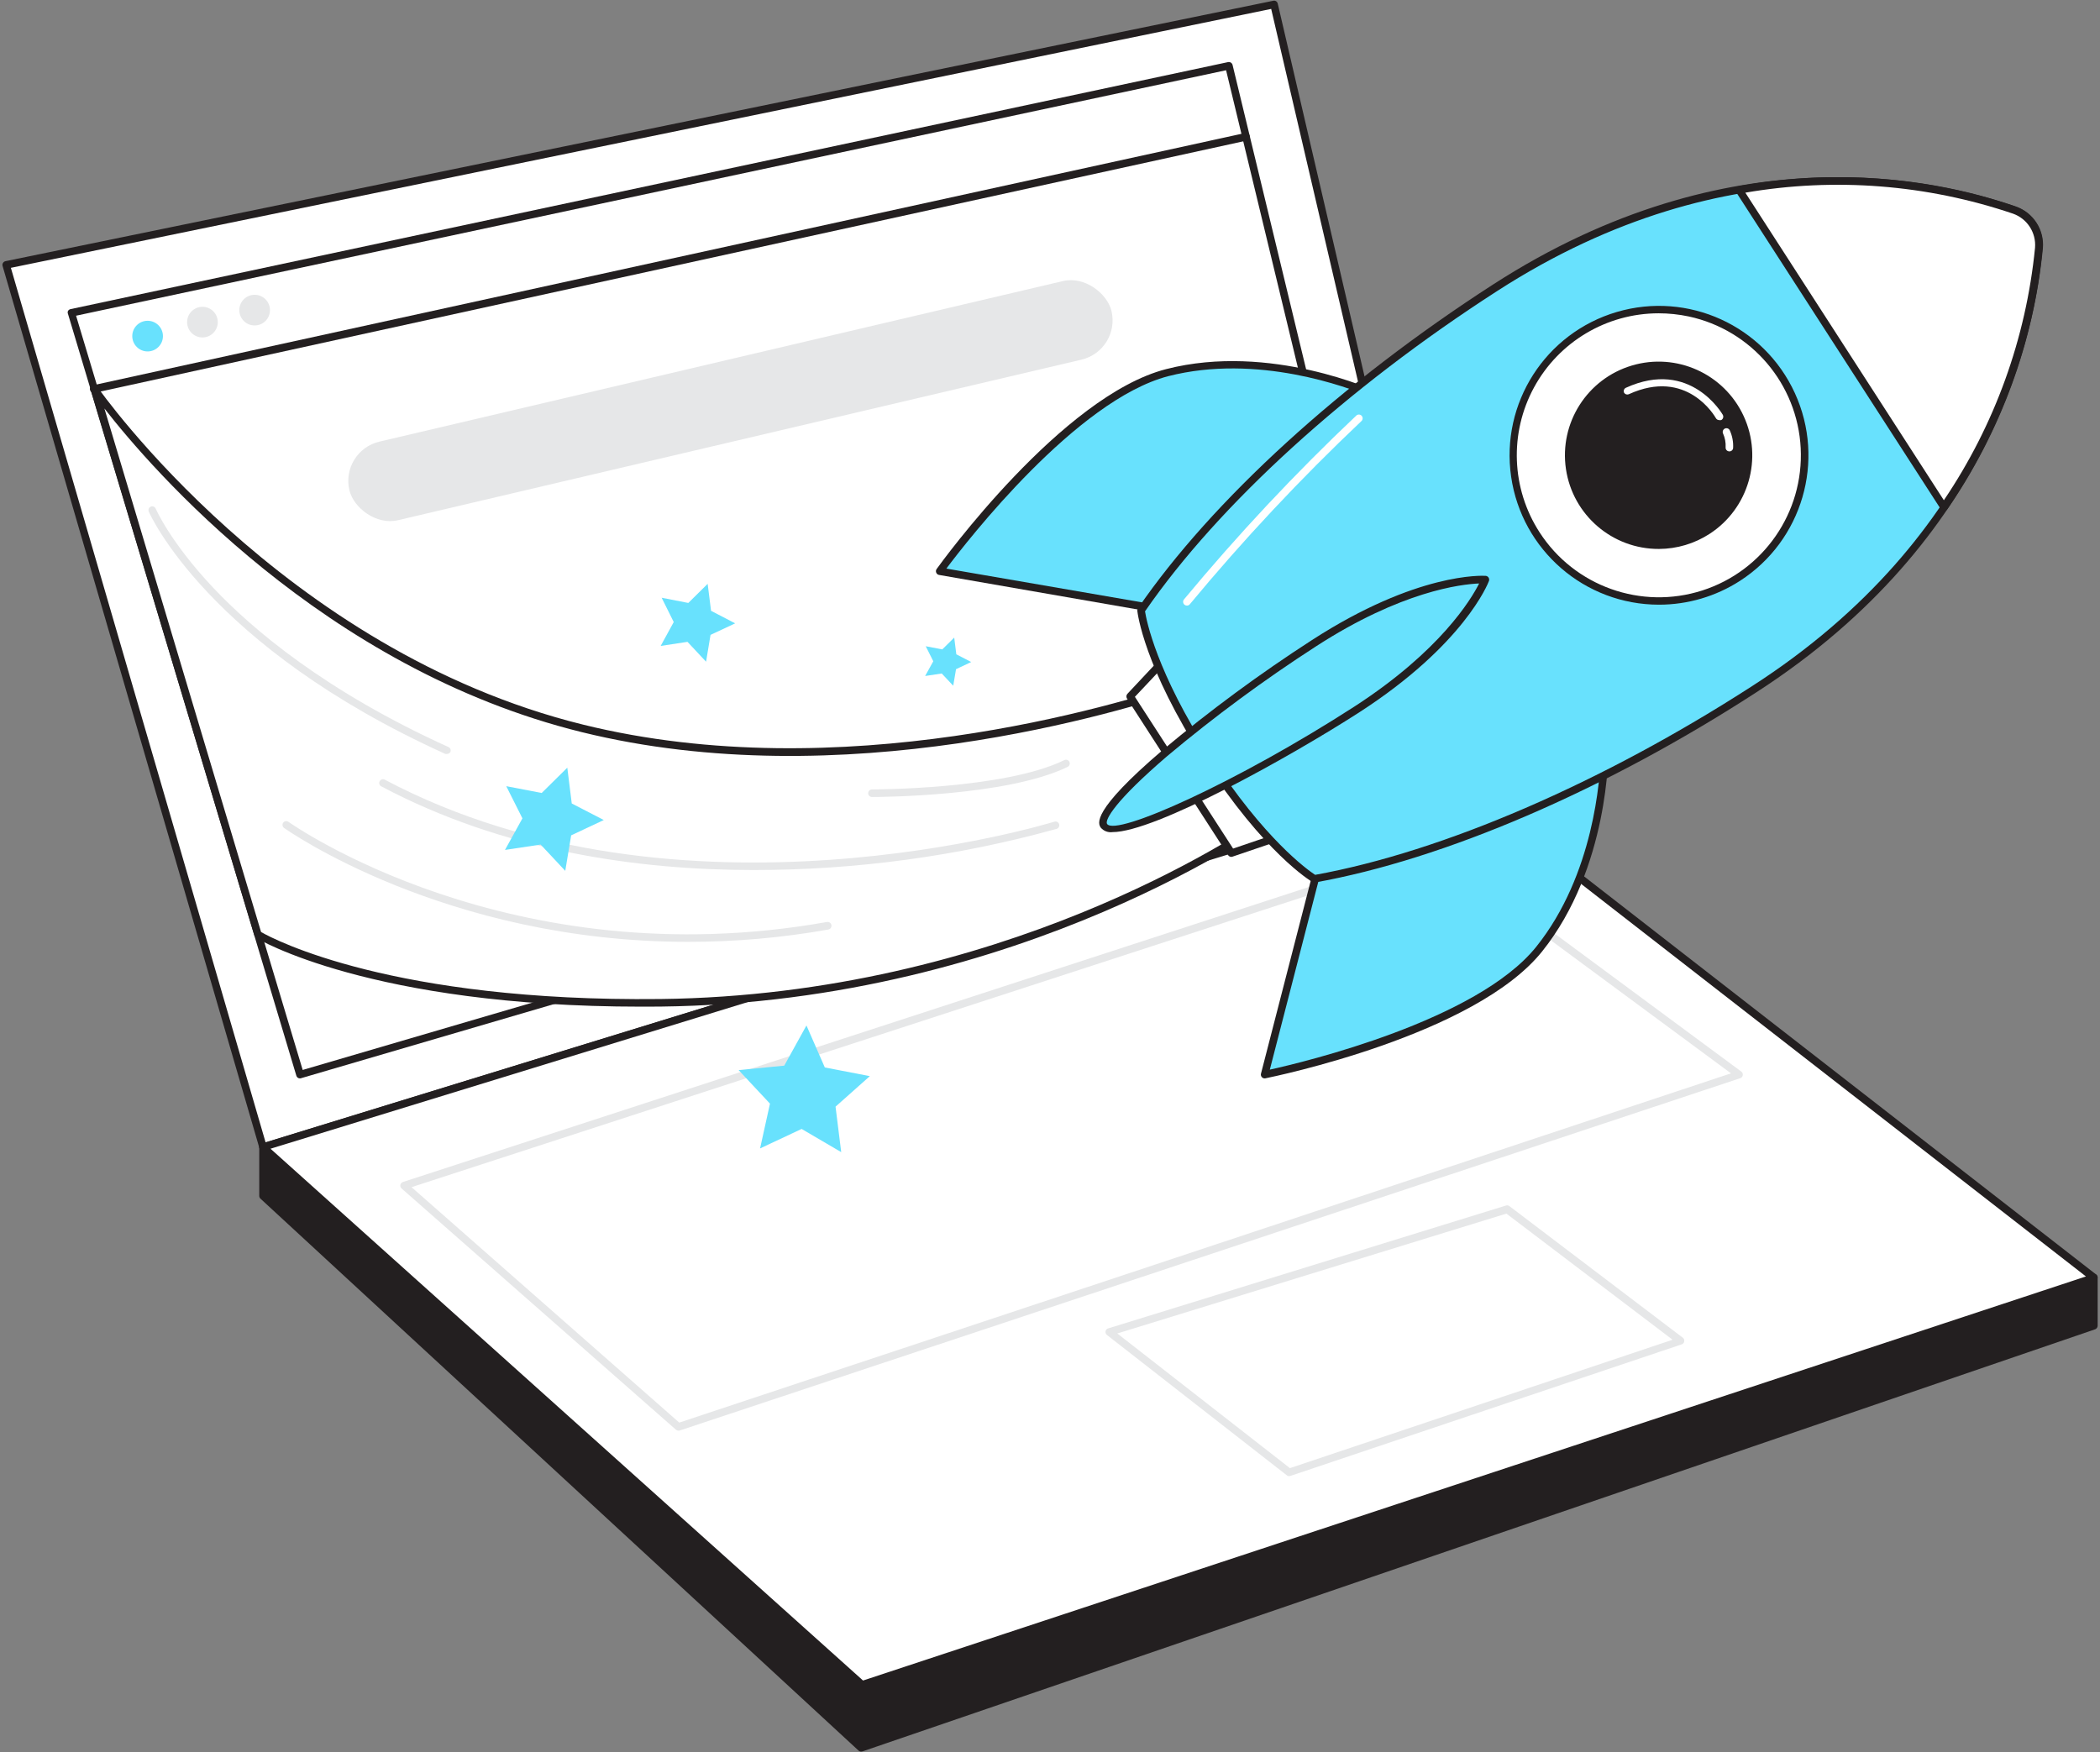 <svg xmlns="http://www.w3.org/2000/svg" xmlns:xlink="http://www.w3.org/1999/xlink" width="278px" height="232px" viewBox="0 0 278 232"><rect x="0" y="0" width="278" height="232" fill="#808080" stroke="none"/><title>campaign_launch_flatline</title><desc>Created with Sketch.</desc><g id="Page-1" stroke="none" stroke-width="1" fill="none" fill-rule="evenodd"><g id="campaign_launch_flatline" fill-rule="nonzero"><polygon id="Path" fill="#231F20" points="34.82 151.87 34.82 158.33 114.03 231.41 277.19 175.53 277.19 169.15"></polygon><path d="M114,231.91 C113.875,231.91 113.753,231.864 113.66,231.78 L34.48,158.7 C34.379,158.603 34.32,158.47 34.32,158.33 L34.32,151.87 C34.32,151.733 34.38,151.603 34.48,151.51 C34.575,151.41 34.713,151.361 34.85,151.38 L277.22,168.65 C277.484,168.666 277.69,168.885 277.69,169.15 L277.69,175.53 C277.685,175.742 277.55,175.929 277.35,176 L114.19,231.88 L114,231.91 Z M35.29,158.11 L114.12,230.84 L276.66,175.17 L276.66,169.62 L35.32,152.41 L35.29,158.11 Z" id="Shape" fill="#231F20"></path><polygon id="Path" fill="#FFFFFF" points="34.82 151.87 0.81 35.07 168.66 0.59 192.58 103.36"></polygon><path d="M34.82,152.37 C34.736,152.369 34.654,152.349 34.58,152.31 C34.462,152.248 34.375,152.139 34.34,152.01 L0.34,35.21 C0.301,35.079 0.32,34.937 0.39,34.82 C0.464,34.699 0.582,34.613 0.72,34.58 L168.56,0.1 C168.689,0.07 168.824,0.094 168.935,0.166 C169.046,0.237 169.124,0.351 169.15,0.48 L193.07,103.24 C193.134,103.496 192.984,103.757 192.73,103.83 L35,152.35 C34.942,152.371 34.881,152.378 34.82,152.37 Z M1.44,35.46 L35.16,151.25 L192,103 L168.28,1.18 L1.44,35.46 Z" id="Shape" fill="#231F20"></path><polygon id="Path" fill="#FFFFFF" points="39.7 142.28 9.43 41.42 162.68 8.71 184.66 99.79"></polygon><path d="M39.71,142.78 C39.487,142.783 39.289,142.635 39.23,142.42 L9,41.56 C8.946,41.436 8.946,41.294 9,41.17 C9.072,41.048 9.191,40.961 9.33,40.93 L162.58,8.22 C162.846,8.17 163.106,8.337 163.17,8.6 L185.17,99.67 C185.235,99.929 185.085,100.193 184.83,100.27 L39.83,142.76 L39.71,142.78 Z M10.07,41.8 L40.07,141.66 L184.07,99.44 L162.31,9.3 L10.07,41.8 Z" id="Shape" fill="#231F20"></path><polygon id="Path" fill="#FFFFFF" points="192.58 103.36 34.82 151.87 114.13 223.07 277.19 169.15"></polygon><path d="M114.13,223.57 C114.008,223.568 113.891,223.521 113.8,223.44 L34.49,152.25 C34.356,152.131 34.296,151.948 34.333,151.773 C34.37,151.597 34.499,151.455 34.67,151.4 L192.43,102.88 C192.587,102.829 192.759,102.859 192.89,102.96 L277.5,168.75 C277.64,168.867 277.709,169.049 277.68,169.23 C277.654,169.413 277.526,169.564 277.35,169.62 L114.29,223.54 C114.239,223.561 114.185,223.57 114.13,223.57 L114.13,223.57 Z M35.81,152.09 L114.25,222.5 L276.14,169 L192.48,103.94 L35.81,152.09 Z" id="Shape" fill="#231F20"></path><polygon id="Path" fill="#FFFFFF" points="189.97 112.53 53.49 156.97 89.81 188.92 230.22 142.28"></polygon><path d="M89.81,189.42 C89.688,189.418 89.571,189.371 89.48,189.29 L53.16,157.35 C53.022,157.232 52.96,157.047 53,156.87 C53.037,156.697 53.162,156.556 53.33,156.5 L189.82,112.05 C189.973,112.003 190.139,112.029 190.27,112.12 L230.52,141.88 C230.669,141.991 230.743,142.177 230.71,142.36 C230.686,142.544 230.557,142.696 230.38,142.75 L90,189.39 C89.94,189.415 89.875,189.426 89.81,189.42 Z M54.48,157.18 L89.92,188.35 L229.15,142.11 L189.88,113.11 L54.48,157.18 Z" id="Shape" fill="#E6E7E8"></path><path d="M160.36,89.58 C160.36,89.58 117.53,106.42 77.05,96.43 C36.57,86.44 12.46,51.51 12.46,51.51 L34.14,123.73 C34.14,123.73 49.48,133.21 87.43,132.73 C135.84,132.16 168.49,108.04 168.49,108.04 L157.49,89.1" id="Path" fill="#FFFFFF"></path><path d="M84.9,133.28 C49.06,133.28 34.03,124.28 33.9,124.16 C33.797,124.094 33.72,123.996 33.68,123.88 L12,51.65 C11.937,51.416 12.051,51.171 12.269,51.068 C12.488,50.965 12.75,51.033 12.89,51.23 C13.13,51.57 37.36,86.12 77.19,95.94 C111.24,104.34 147.38,93.53 157.46,90.1 L157.04,89.39 C156.972,89.276 156.952,89.14 156.986,89.012 C157.02,88.884 157.104,88.775 157.22,88.71 C157.334,88.64 157.471,88.619 157.6,88.651 C157.73,88.683 157.842,88.765 157.91,88.88 L158.42,89.76 L160.2,89.12 C160.322,89.068 160.459,89.069 160.58,89.122 C160.702,89.175 160.795,89.275 160.84,89.4 C160.889,89.523 160.887,89.661 160.835,89.783 C160.782,89.905 160.683,90.001 160.56,90.05 L158.93,90.64 L168.93,107.83 C169.06,108.05 168.998,108.333 168.79,108.48 C168.47,108.72 135.46,132.71 87.44,133.27 L84.9,133.28 Z M34.56,123.4 C36.29,124.4 52.08,132.67 87.42,132.27 C132.42,131.74 164.1,110.54 167.83,107.93 L158,91 C148.09,94.39 111.48,105.45 77,96.93 C42.8,88.5 20,62.02 13.82,54.08 L34.56,123.4 Z" id="Shape" fill="#231F20"></path><polygon id="Path" fill="#FFFFFF" points="149.64 92.2 163.03 112.95 174.61 109.01 158 83.28"></polygon><path d="M163,113.45 C162.83,113.448 162.673,113.362 162.58,113.22 L149.19,92.48 C149.067,92.284 149.091,92.029 149.25,91.86 L157.61,82.94 C157.716,82.829 157.866,82.77 158.02,82.78 C158.172,82.797 158.307,82.882 158.39,83.01 L175,108.74 C175.082,108.869 175.1,109.029 175.049,109.173 C174.998,109.317 174.885,109.43 174.74,109.48 L163.16,113.42 C163.109,113.441 163.055,113.451 163,113.45 Z M150.24,92.26 L163.24,112.35 L173.84,108.74 L157.93,84.09 L150.24,92.26 Z" id="Shape" fill="#231F20"></path><path d="M212.42,99.32 C212.42,99.32 212.64,114.58 203.76,125.67 C194.88,136.76 167.41,142.28 167.41,142.28 L176.09,108.65 L212.42,99.32 Z" id="Path" fill="#68E1FD"></path><path d="M167.41,142.78 C167.274,142.776 167.144,142.718 167.05,142.62 C166.932,142.495 166.886,142.317 166.93,142.15 L175.6,108.53 C175.649,108.355 175.785,108.219 175.96,108.17 L212.3,98.84 C212.449,98.794 212.611,98.824 212.734,98.919 C212.858,99.015 212.927,99.164 212.92,99.32 C212.92,99.47 213.04,114.88 204.14,125.98 C195.24,137.08 168.64,142.54 167.51,142.77 L167.41,142.78 Z M176.5,109.07 L168.1,141.62 C172.64,140.62 195.53,135.13 203.37,125.35 C211.02,115.81 211.83,102.96 211.91,99.97 L176.5,109.07 Z" id="Shape" fill="#231F20"></path><path d="M182.08,52.31 C182.08,52.31 168.26,45.82 154.5,49.31 C140.74,52.8 124.4,75.58 124.4,75.58 L158.61,81.52 L182.08,52.31 Z" id="Path" fill="#68E1FD"></path><path d="M158.61,82.07 L158.52,82.07 L124.31,76.12 C124.142,76.093 124.002,75.978 123.94,75.82 C123.871,75.662 123.89,75.48 123.99,75.34 C124.66,74.41 140.6,52.41 154.38,48.87 C168.16,45.33 182.15,51.79 182.29,51.87 C182.43,51.932 182.531,52.059 182.56,52.21 C182.596,52.356 182.563,52.511 182.47,52.63 L159,81.89 C158.904,82.006 158.76,82.072 158.61,82.07 Z M125.28,75.28 L158.41,81 L181.28,52.48 C178.52,51.32 166.47,46.77 154.63,49.81 C142.49,53 128.07,71.56 125.28,75.28 L125.28,75.28 Z" id="Shape" fill="#231F20"></path><path d="M151.06,80.81 C160.51,67.06 177.06,51.55 197.93,38.09 C229.54,17.68 257.26,24.49 266.65,27.82 C268.74,28.56 270.072,30.61 269.9,32.82 C269.06,42.75 263.9,70.82 232.23,91.22 C211.37,104.69 190.42,113.39 174,116.33 C174,116.33 167.8,112.7 159.81,100.33 C151.82,87.96 151.06,80.81 151.06,80.81 Z" id="Path" fill="#68E1FD"></path><path d="M174,116.85 C173.908,116.852 173.818,116.828 173.74,116.78 C173.49,116.63 167.36,112.95 159.39,100.61 C151.42,88.27 150.59,81.16 150.56,80.87 C150.55,80.75 150.581,80.629 150.65,80.53 C160.46,66.24 177.59,50.61 197.65,37.67 C229.09,17.38 256.49,23.67 266.82,27.35 C269.133,28.162 270.602,30.438 270.39,32.88 C269.47,43.8 263.94,71.37 232.51,91.66 C212.45,104.66 191.15,113.79 174.08,116.84 L174,116.85 Z M151.58,80.94 C151.76,82.1 153.09,89.01 160.23,100.06 C167.37,111.11 173.11,115.18 174.1,115.83 C191.01,112.76 212.1,103.65 231.96,90.83 C263.03,70.83 268.49,43.58 269.4,32.83 C269.565,30.841 268.371,28.989 266.49,28.32 C256.3,24.71 229.26,18.49 198.2,38.53 C178.32,51.33 161.34,66.79 151.58,80.94 L151.58,80.94 Z" id="Shape" fill="#231F20"></path><path d="M269.9,32.84 C268.663,45.151 264.336,56.949 257.32,67.14 L230.22,25.14 C242.394,22.938 254.927,23.856 266.65,27.81 C268.751,28.553 270.086,30.619 269.9,32.84 Z" id="Path" fill="#FFFFFF"></path><path d="M257.33,67.64 L257.33,67.64 C257.163,67.638 257.009,67.552 256.92,67.41 L229.81,25.41 C229.735,25.262 229.735,25.088 229.81,24.94 C229.878,24.782 230.021,24.67 230.19,24.64 C242.448,22.416 255.07,23.345 266.87,27.34 C269.183,28.152 270.652,30.428 270.44,32.87 L270.44,32.87 C269.222,45.27 264.869,57.157 257.79,67.41 C257.692,67.567 257.514,67.656 257.33,67.64 Z M231.05,25.51 L257.33,66.23 C264.068,56.262 268.216,44.773 269.4,32.8 C269.565,30.811 268.371,28.959 266.49,28.29 C255.092,24.427 242.911,23.471 231.05,25.51 Z" id="Shape" fill="#231F20"></path><circle id="Oval" fill="#FFFFFF" cx="219.6" cy="60.28" r="19.29"></circle><path d="M219.63,80.06 C209.794,80.065 201.449,72.841 200.044,63.107 C198.638,53.372 204.599,44.083 214.035,41.305 C223.47,38.527 233.513,43.105 237.606,52.048 C241.7,60.992 238.6,71.585 230.33,76.91 C227.139,78.965 223.425,80.058 219.63,80.06 Z M219.56,41.48 C212.68,41.489 206.355,45.257 203.072,51.302 C199.789,57.348 200.072,64.705 203.81,70.48 C208.427,77.627 217.268,80.782 225.366,78.173 C233.465,75.564 238.801,67.841 238.378,59.343 C237.955,50.846 231.877,43.692 223.56,41.9 C222.245,41.622 220.904,41.481 219.56,41.48 Z" id="Shape" fill="#231F20"></path><circle id="Oval" fill="#231F20" cx="219.6" cy="60.28" r="11.9"></circle><path d="M219.62,72.68 C213.454,72.706 208.205,68.198 207.301,62.099 C206.397,55.999 210.112,50.162 216.02,48.398 C221.929,46.634 228.235,49.48 230.823,55.077 C233.41,60.674 231.492,67.322 226.32,70.68 C224.325,71.975 221.999,72.669 219.62,72.68 L219.62,72.68 Z M219.62,48.88 C217.43,48.875 215.286,49.507 213.45,50.7 L213.45,50.7 C208.676,53.776 206.887,59.893 209.253,65.056 C211.618,70.22 217.419,72.86 222.866,71.253 C228.314,69.647 231.752,64.281 230.937,58.66 C230.121,53.04 225.299,48.872 219.62,48.88 L219.62,48.88 Z" id="Shape" fill="#231F20"></path><path d="M227.58,55.62 C227.4,55.619 227.235,55.519 227.15,55.36 C226.99,55.09 223.3,48.68 215.61,52.2 C215.385,52.29 215.128,52.206 215,52 C214.942,51.881 214.935,51.744 214.981,51.619 C215.026,51.495 215.119,51.394 215.24,51.34 C223.79,47.44 228.03,54.86 228.07,54.93 C228.197,55.174 228.109,55.474 227.87,55.61 C227.776,55.642 227.676,55.645 227.58,55.62 Z" id="Path" fill="#FFFFFF"></path><path d="M228.89,59.76 L228.89,59.76 C228.76,59.75 228.639,59.688 228.555,59.589 C228.47,59.489 228.429,59.36 228.44,59.23 C228.476,58.602 228.359,57.974 228.1,57.4 C227.986,57.151 228.093,56.857 228.34,56.74 C228.462,56.684 228.601,56.68 228.726,56.729 C228.85,56.778 228.95,56.876 229,57 C229.33,57.734 229.477,58.537 229.43,59.34 C229.394,59.603 229.154,59.79 228.89,59.76 Z" id="Path" fill="#FFFFFF"></path><path d="M157.12,80.18 C157.007,80.179 156.898,80.14 156.81,80.07 C156.596,79.898 156.56,79.586 156.73,79.37 C163.846,70.794 171.473,62.656 179.57,55 C179.772,54.833 180.068,54.851 180.249,55.04 C180.43,55.229 180.435,55.525 180.26,55.72 C172.194,63.348 164.597,71.456 157.51,80 C157.415,80.117 157.271,80.183 157.12,80.18 Z" id="Path" fill="#FFFFFF"></path><path d="M179.59,93.92 C165.66,102.92 147.7,111.73 146.14,109.31 C144.58,106.89 160,94.16 173.94,85.16 C187.88,76.16 196.6,76.74 196.6,76.74 C196.6,76.74 193.53,84.93 179.59,93.92 Z" id="Path" fill="#68E1FD"></path><path d="M147.28,110.17 C146.693,110.252 146.106,110.029 145.72,109.58 C145.38,109.06 144.35,107.47 153.9,99.32 C160.183,94.06 166.786,89.194 173.67,84.75 C187.58,75.75 196.27,76.22 196.67,76.24 C196.828,76.253 196.972,76.338 197.06,76.47 C197.142,76.605 197.16,76.77 197.11,76.92 C196.98,77.26 193.82,85.36 179.9,94.34 L179.9,94.34 C170.63,100.3 152.88,110.17 147.28,110.17 Z M195.81,77.25 C193.43,77.35 185.53,78.25 174.21,85.58 C167.363,90.002 160.797,94.844 154.55,100.08 C147.55,106.08 146.25,108.56 146.55,109.08 C147.66,110.81 163.75,103.58 179.31,93.54 C190.64,86.2 194.74,79.38 195.81,77.25 L195.81,77.25 Z" id="Shape" fill="#231F20"></path><polygon id="Path" fill="#FFFFFF" points="199.52 160.09 146.84 176.35 170.66 194.94 222.47 177.51"></polygon><path d="M170.66,195.44 C170.547,195.439 170.438,195.4 170.35,195.33 L146.54,176.75 C146.391,176.634 146.318,176.446 146.35,176.26 C146.385,176.077 146.521,175.93 146.7,175.88 L199.37,159.61 C199.524,159.561 199.692,159.591 199.82,159.69 L222.77,177.11 C222.921,177.219 222.995,177.407 222.96,177.59 C222.94,177.777 222.81,177.935 222.63,177.99 L170.82,195.41 C170.769,195.43 170.715,195.44 170.66,195.44 L170.66,195.44 Z M147.91,176.55 L170.76,194.38 L221.42,177.38 L199.42,160.68 L147.91,176.55 Z" id="Shape" fill="#E6E7E8"></path><path d="M99.75,115.19 C84.34,115.19 66.58,112.66 50.47,104.11 C50.352,104.05 50.263,103.945 50.224,103.819 C50.184,103.693 50.197,103.556 50.26,103.44 C50.322,103.321 50.428,103.232 50.556,103.193 C50.684,103.153 50.822,103.167 50.94,103.23 C90.07,123.97 139.05,108.95 139.54,108.8 C139.715,108.728 139.915,108.76 140.058,108.884 C140.201,109.007 140.262,109.201 140.216,109.384 C140.17,109.567 140.024,109.709 139.84,109.75 C126.784,113.367 113.298,115.197 99.75,115.19 Z" id="Path" fill="#E6E7E8"></path><path d="M91.08,124.7 C58.89,124.7 37.85,109.8 37.61,109.62 C37.501,109.543 37.427,109.426 37.404,109.295 C37.382,109.164 37.413,109.029 37.49,108.92 C37.656,108.701 37.965,108.652 38.19,108.81 C38.48,109.02 67.47,129.54 109.48,122.07 C109.659,122.04 109.84,122.107 109.956,122.246 C110.071,122.386 110.104,122.577 110.041,122.746 C109.977,122.916 109.829,123.04 109.65,123.07 C103.52,124.158 97.306,124.704 91.08,124.7 Z" id="Path" fill="#E6E7E8"></path><path d="M59.16,99.82 C59.094,99.835 59.026,99.835 58.96,99.82 C27.47,85.56 19.78,67.92 19.7,67.75 C19.622,67.584 19.641,67.389 19.749,67.241 C19.858,67.094 20.038,67.017 20.22,67.042 C20.402,67.067 20.555,67.189 20.62,67.36 C20.62,67.36 22.51,71.75 28.2,77.79 C33.45,83.36 43.12,91.55 59.37,98.91 C59.621,99.024 59.733,99.319 59.62,99.57 C59.523,99.73 59.347,99.826 59.16,99.82 L59.16,99.82 Z" id="Path" fill="#E6E7E8"></path><path d="M115.43,105.52 C115.154,105.52 114.93,105.296 114.93,105.02 C114.935,104.746 115.156,104.525 115.43,104.52 C115.61,104.52 132.95,104.52 140.87,100.65 C141.033,100.557 141.233,100.564 141.39,100.666 C141.547,100.768 141.634,100.949 141.615,101.135 C141.596,101.322 141.474,101.482 141.3,101.55 C133.18,105.48 116.16,105.52 115.43,105.52 Z" id="Path" fill="#E6E7E8"></path><polygon id="Path" fill="#68E1FD" points="93.47 87.61 91.01 84.98 87.46 85.52 89.19 82.36 87.59 79.14 91.12 79.83 93.68 77.3 94.13 80.87 97.32 82.53 94.06 84.06"></polygon><polygon id="Path" fill="#68E1FD" points="126.19 90.79 124.67 89.17 122.47 89.5 123.55 87.55 122.55 85.56 124.74 85.98 126.32 84.42 126.6 86.63 128.57 87.65 126.56 88.6"></polygon><polygon id="Path" fill="#68E1FD" points="111.36 152.54 106.12 149.47 100.62 152.05 101.93 146.12 97.78 141.68 103.82 141.09 106.76 135.77 109.19 141.33 115.15 142.48 110.61 146.52"></polygon><polygon id="Path" fill="#68E1FD" points="74.83 115.3 71.57 111.82 66.85 112.53 69.16 108.35 67.02 104.09 71.71 104.99 75.1 101.64 75.69 106.38 79.93 108.57 75.61 110.6"></polygon><path d="M12.46,51.51 L164.95,18.1" id="Path" fill="#FFFFFF"></path><path d="M12.46,52 C12.184,52.03 11.935,51.831 11.905,51.555 C11.875,51.279 12.074,51.03 12.35,51 L164.84,17.61 C165.019,17.572 165.204,17.633 165.326,17.769 C165.447,17.905 165.487,18.096 165.431,18.269 C165.374,18.443 165.229,18.572 165.05,18.61 L12.57,52 L12.46,52 Z" id="Path" fill="#231F20"></path><circle id="Oval" fill="#68E1FD" cx="19.54" cy="44.5" r="2.03"></circle><circle id="Oval" fill="#E6E7E8" cx="26.8" cy="42.65" r="2.03"></circle><circle id="Oval" fill="#E6E7E8" cx="33.71" cy="41.06" r="2.03"></circle><rect id="Rectangle" fill="#E6E7E8" transform="translate(96.697, 53.044) rotate(-13.22) translate(-96.697, -53.044) " x="44.877" y="47.699" width="103.64" height="10.69" rx="5.34"></rect></g></g></svg>